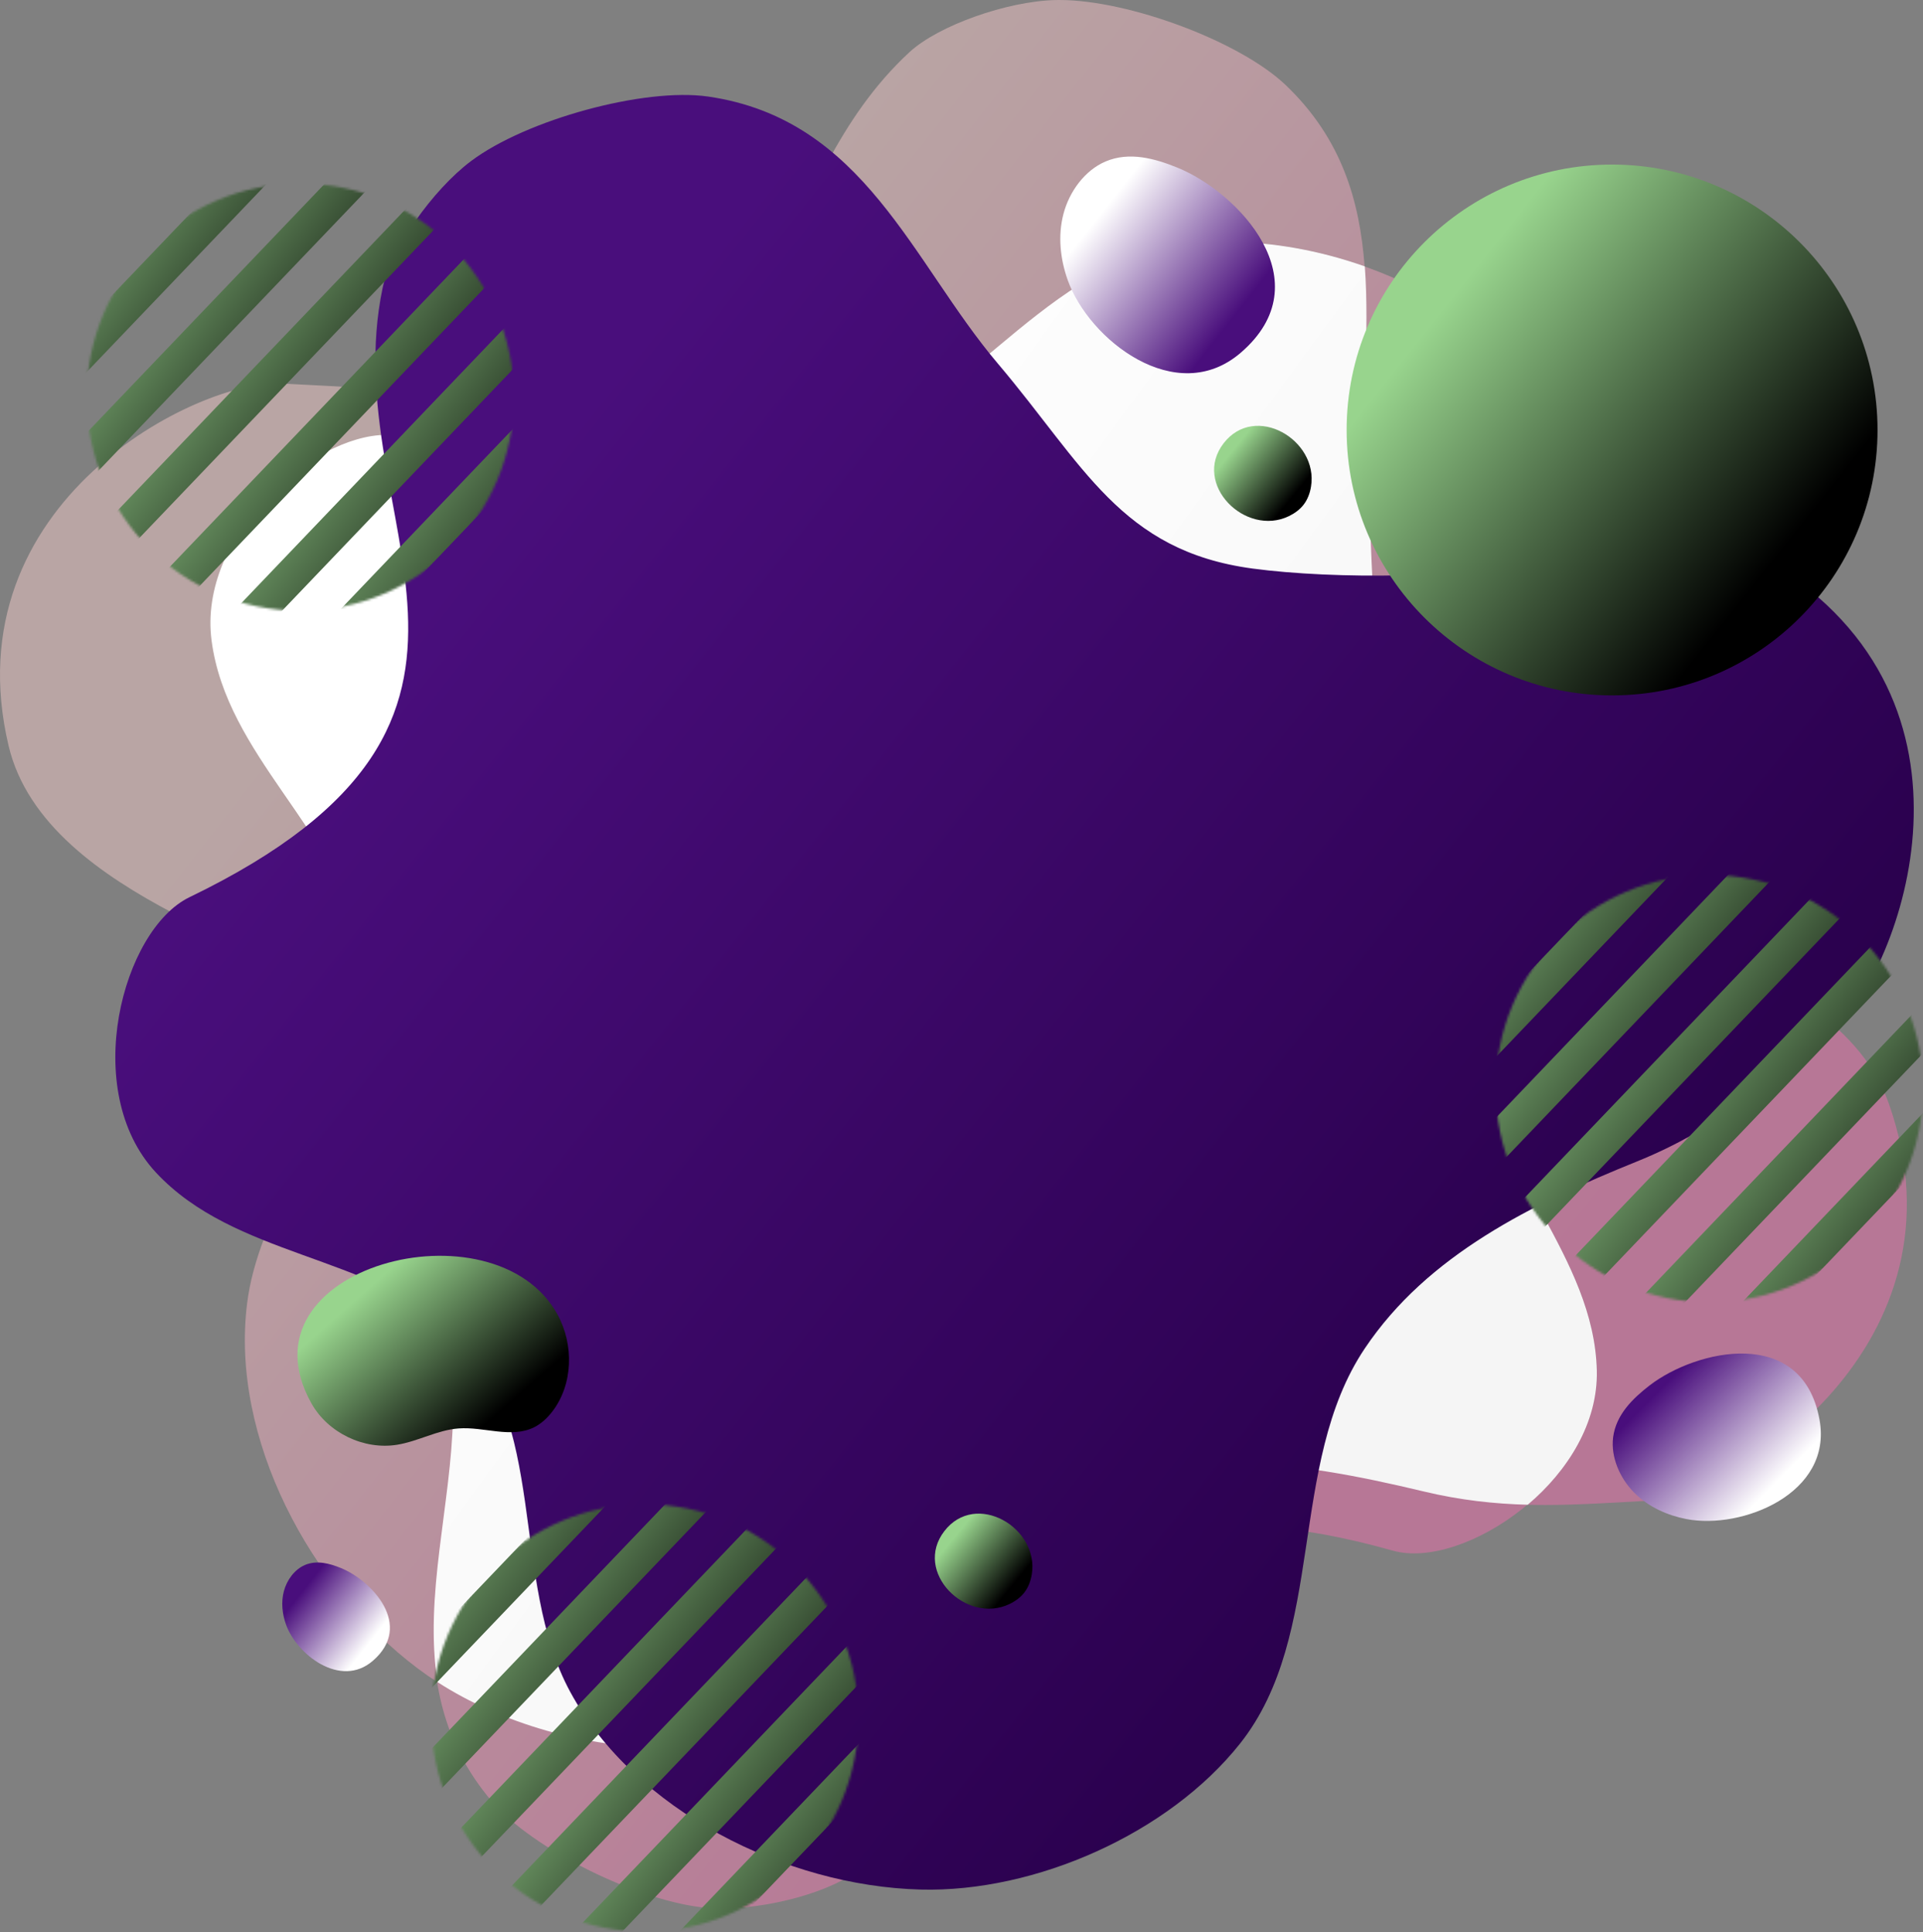 <svg width="800" height="804" viewBox="0 0 800 804" fill="none" xmlns="http://www.w3.org/2000/svg">
    <rect x="0" y="0" width="800" height="804" fill="#808080" stroke="none"/>
    <path opacity="0.5" d="M579.427 645.172C608.673 653.417 665.248 615.846 664.132 570.2C662.975 523.053 621.357 487.666 616.145 440.787C610.37 388.799 666.293 350.509 678.116 299.561C690.555 245.951 664.864 182.033 624.636 144.476C590.396 112.506 533.718 94.462 487.594 102.635C431.541 112.568 397.78 175.119 342.706 189.541C298.158 201.207 252.306 188.407 208.898 173.025C175.856 161.314 147.584 161.269 116.958 159.563C83.21 157.678 -20.459 208.648 3.579 310.307C11.293 342.916 42.397 364.314 72.04 379.938C101.687 395.561 144.06 432.681 165.967 458.037C201.421 499.078 189.487 535.224 188.304 589.446C187.12 643.667 162.957 700.287 204.574 749.435C221.524 769.458 266.228 791.517 294.313 793.809C313.96 795.412 342.871 788.538 355.792 778.913C433.815 720.752 416.593 599.263 579.427 645.172Z" fill="url(#paint0_linear)"/>
    <path opacity="0.5" d="M181.946 699.87C179.083 698.025 176.31 696.095 173.639 694.081C128.81 660.302 95.897 598.22 102.767 542.511C107.354 505.31 134.688 472.121 146.582 437.592C153.991 444.787 160.646 451.768 166.059 458.03C201.513 499.071 189.579 535.217 188.396 589.439C187.592 626.17 176.247 664.009 181.946 699.87ZM642.933 626.17C640.458 626.17 637.975 626.139 635.474 626.072C652.062 612.061 664.76 592.052 664.224 570.193C663.067 523.046 621.449 487.659 616.237 440.781C612.941 411.093 629.761 385.871 647.001 360.207C668.007 375.045 690.915 388.814 708.927 396.001C740.67 408.672 774.516 427.042 785.838 459.294C821.118 559.831 721.424 622.646 686.989 624.357C672.031 625.098 657.667 626.17 642.933 626.17ZM306.321 194.063C284.463 194.063 262.546 189.691 240.987 183.451C328.193 167.783 318.787 76.728 378.332 21.715C390.405 10.567 418.994 0.496 439.097 0.018C439.642 0.004 440.196 0 440.758 0C469.633 0 515.909 17.267 534.882 35.405C558.277 57.772 565.669 83.691 567.697 110.824C549.224 104.289 529.626 100.667 510.8 100.667C502.912 100.667 495.163 101.301 487.686 102.628C431.634 112.561 397.872 175.113 342.798 189.534C330.712 192.697 318.523 194.063 306.321 194.063Z" fill="url(#paint1_linear)"/>
    <path d="M277.306 727.171C243.996 727.171 208.944 717.224 182.025 699.877C176.326 664.016 187.671 626.177 188.475 589.446C189.658 535.225 201.592 499.078 166.138 458.037C160.725 451.775 154.07 444.794 146.661 437.599C151.699 422.98 153.968 408.116 150.564 392.614C140.256 345.623 94.243 314.193 88.017 266.484C82.318 222.812 129.733 180.935 160.734 180.935C162.512 180.935 164.24 181.073 165.897 181.359C183.611 184.387 199.132 185.79 212.834 185.79C223.254 185.79 232.611 184.977 241.066 183.458C262.625 189.698 284.542 194.071 306.4 194.071C318.602 194.071 330.791 192.704 342.877 189.542C397.952 175.12 431.713 112.568 487.766 102.635C495.242 101.309 502.991 100.674 510.879 100.674C529.705 100.674 549.303 104.297 567.776 110.831C569.866 138.764 566.275 167.991 568.616 195.955C573.225 251.084 564.998 289.021 605.36 326.855C616.151 336.967 631.064 348.901 647.081 360.215C629.841 385.878 613.02 411.1 616.316 440.788C621.529 487.667 663.146 523.054 664.303 570.201C664.839 592.059 652.141 612.068 635.553 626.079C621.846 625.713 607.696 624.235 592.368 620.563C565.471 614.114 537.816 608.669 510.647 608.669C491.674 608.669 472.933 611.327 454.866 618.156C400.551 638.692 373.011 705.755 317.213 721.838C304.681 725.456 291.143 727.171 277.306 727.171Z" fill="url(#paint2_linear)"/>
    <path fill-rule="evenodd" clip-rule="evenodd" d="M78.834 373.295C50.928 386.775 33.139 453.726 64.859 487.822C97.633 523.043 153.342 521.918 189.024 554.187C228.591 589.976 211.789 657.034 237.22 703.935C263.974 753.28 326.824 784.71 382.94 786.183C430.703 787.438 486.184 762.887 515.876 725.45C551.956 679.951 535.435 609.365 567.731 561.106C593.859 522.07 637.522 500.832 681.069 483.217C714.219 469.813 735.84 450.729 760.378 431.322C787.422 409.933 832.108 300.905 745.001 239.541C717.064 219.858 678.836 224.552 645.638 232.676C612.435 240.792 554.975 241.105 521.102 236.558C466.269 229.193 450.94 193.529 415.169 151.326C379.402 109.124 359.563 49.551 294.546 40.167C268.065 36.349 219.006 49.734 196.014 66.979C179.926 79.043 162.502 103.844 159.148 119.932C138.902 217.102 234.219 298.225 78.834 373.295Z" fill="url(#paint3_linear)"/>
    <path fill-rule="evenodd" clip-rule="evenodd" d="M489.723 69.706C480.415 65.945 469.785 62.975 459.897 67.205C451.29 70.885 444.863 79.684 442.424 88.96C439.986 98.242 441.142 107.884 444.144 116.415C452.92 141.364 489.321 169.873 516.168 146.76C550.483 117.219 515.159 79.996 489.723 69.706Z" fill="url(#paint4_linear)"/>
    <path fill-rule="evenodd" clip-rule="evenodd" d="M141.81 652.4C137.143 650.516 131.814 649.028 126.852 651.145C122.538 652.994 119.317 657.407 118.094 662.057C116.87 666.711 117.45 671.548 118.956 675.826C123.355 688.332 141.609 702.629 155.071 691.039C172.275 676.224 154.561 657.564 141.81 652.4Z" fill="url(#paint5_linear)"/>
    <path fill-rule="evenodd" clip-rule="evenodd" d="M686.327 576.379C679.297 581.801 672.28 588.581 671.087 598.023C670.047 606.232 673.888 615.067 679.877 621.078C685.867 627.086 693.741 630.511 701.593 632.034C724.55 636.492 762.576 621.467 756.94 590.649C749.74 551.265 705.55 561.577 686.327 576.379Z" fill="url(#paint6_linear)"/>
    <path fill-rule="evenodd" clip-rule="evenodd" d="M420.015 667.361C422.404 666.209 424.62 664.61 426.223 662.493C427.858 660.335 428.805 657.714 429.238 655.043C432.4 635.583 405.95 620.103 392.886 637.021C379.737 654.047 401.935 676.07 420.015 667.361Z" fill="url(#paint7_linear)"/>
    <path fill-rule="evenodd" clip-rule="evenodd" d="M536.184 214.76C538.573 213.603 540.789 212.009 542.392 209.892C544.027 207.734 544.974 205.113 545.407 202.437C548.569 182.982 522.119 167.501 509.055 184.42C495.906 201.446 518.104 223.469 536.184 214.76Z" fill="url(#paint8_linear)"/>
    <path fill-rule="evenodd" clip-rule="evenodd" d="M129.558 583.889C136.422 596.145 151.327 603.349 165.195 601.111C173.931 599.704 181.961 594.979 190.782 594.327C201.341 593.541 212.65 598.565 222.141 593.876C225.147 592.388 227.657 590.021 229.711 587.364C238.438 576.091 238.805 559.529 231.98 547.015C205.745 498.934 97.735 527.068 129.558 583.889Z" fill="url(#paint9_linear)"/>
    <path fill-rule="evenodd" clip-rule="evenodd" d="M781.082 178.906C781.082 239.894 731.639 289.333 670.651 289.333C609.663 289.333 560.221 239.894 560.221 178.906C560.221 117.914 609.663 68.475 670.651 68.475C731.639 68.475 781.082 117.914 781.082 178.906Z" fill="url(#paint10_linear)"/>
    <mask id="mask0" mask-type="alpha" maskUnits="userSpaceOnUse" x="179" y="625" width="179" height="179">
        <circle cx="268.249" cy="714.765" r="88.894" fill="#C4C4C4"/>
    </mask>
    <g mask="url(#mask0)">
        <path d="M143.877 739.608L133.426 729.617L283.268 572.848L293.719 582.835L143.877 739.608Z" fill="url(#paint11_linear)"/>
        <path d="M167.031 761.578L156.575 751.587L306.417 594.814L316.868 604.805L167.031 761.578Z" fill="url(#paint12_linear)"/>
        <path d="M189.76 783.571L179.304 773.575L329.146 616.806L339.597 626.792L189.76 783.571Z" fill="url(#paint13_linear)"/>
        <path d="M212.9 805.536L202.454 795.545L352.291 638.771L362.747 648.763L212.9 805.536Z" fill="url(#paint14_linear)"/>
        <path d="M236.054 827.524L225.603 817.533L375.445 660.764L385.896 670.75L236.054 827.524Z" fill="url(#paint15_linear)"/>
        <path d="M258.783 849.49L248.332 839.503L398.174 682.729L408.625 692.721L258.783 849.49Z" fill="url(#paint16_linear)"/>
    </g>
    <mask id="mask1" mask-type="alpha" maskUnits="userSpaceOnUse" x="622" y="364" width="178" height="178">
        <circle cx="711.106" cy="452.931" r="88.894" fill="#C4C4C4"/>
    </mask>
    <g mask="url(#mask1)">
        <path d="M585.824 477.996L575.373 468L725.215 311.231L735.666 321.218L585.824 477.996Z" fill="url(#paint17_linear)"/>
        <path d="M608.974 499.962L598.522 489.97L748.364 333.197L758.816 343.188L608.974 499.962Z" fill="url(#paint18_linear)"/>
        <path d="M631.698 521.949L621.251 511.962L771.089 355.189L781.54 365.175L631.698 521.949Z" fill="url(#paint19_linear)"/>
        <path d="M654.857 543.915L644.401 533.928L794.243 377.155L804.698 387.146L654.857 543.915Z" fill="url(#paint20_linear)"/>
        <path d="M678.002 565.885L667.55 555.899L817.392 399.12L827.843 409.112L678.002 565.885Z" fill="url(#paint21_linear)"/>
        <path d="M700.731 587.877L690.279 577.886L840.121 421.112L850.572 431.104L700.731 587.877Z" fill="url(#paint22_linear)"/>
    </g>
    <mask id="mask2" mask-type="alpha" maskUnits="userSpaceOnUse" x="36" y="76" width="178" height="179">
        <circle cx="124.94" cy="165.236" r="88.894" fill="#C4C4C4"/>
    </mask>
    <g mask="url(#mask2)">
        <path d="M-0.913 193.488L-11.364 183.501L138.477 26.727L148.929 36.718L-0.913 193.488Z" fill="url(#paint23_linear)"/>
        <path d="M22.236 215.458L11.785 205.471L161.627 48.693L172.078 58.689L22.236 215.458Z" fill="url(#paint24_linear)"/>
        <path d="M44.965 237.45L34.514 227.459L184.356 70.685L194.807 80.677L44.965 237.45Z" fill="url(#paint25_linear)"/>
        <path d="M68.119 259.416L57.663 249.429L207.505 92.651L217.957 102.642L68.119 259.416Z" fill="url(#paint26_linear)"/>
        <path d="M91.264 281.408L80.813 271.421L230.655 114.643L241.102 124.63L91.264 281.408Z" fill="url(#paint27_linear)"/>
        <path d="M113.993 303.369L103.542 293.383L253.384 136.609L263.831 146.596L113.993 303.369Z" fill="url(#paint28_linear)"/>
    </g>
    <defs>
        <linearGradient id="paint0_linear" x1="0" y1="447.358" x2="423.856" y2="777.671" gradientUnits="userSpaceOnUse">
            <stop offset="0.004" stop-color="#F2CAC8"/>
            <stop offset="1" stop-color="#EE6DAB"/>
        </linearGradient>
        <linearGradient id="paint1_linear" x1="101.858" y1="349.935" x2="530.255" y2="685.614" gradientUnits="userSpaceOnUse">
            <stop offset="0.004" stop-color="#F2CAC8"/>
            <stop offset="1" stop-color="#EE6DAB"/>
        </linearGradient>
        <linearGradient id="paint2_linear" x1="87.547" y1="413.923" x2="463.741" y2="688.616" gradientUnits="userSpaceOnUse">
            <stop offset="0.004" stop-color="#fff"/>
            <stop offset="1" stop-color="#f5f5f5"/>
        </linearGradient>
        <linearGradient id="paint3_linear" x1="47.983" y1="412.871" x2="506.556" y2="777.298" gradientUnits="userSpaceOnUse">
            <stop stop-color="#490e7c"/>
            <stop offset="1" stop-color="#29004c"/>
        </linearGradient>
        <linearGradient id="paint4_linear" x1="441.105" y1="110.212" x2="496.323" y2="153.589" gradientUnits="userSpaceOnUse">
            <stop stop-color="#fff"/>
            <stop offset="1" stop-color="#490e7c"/>
        </linearGradient>
        <linearGradient id="paint5_linear" x1="117.432" y1="672.713" x2="145.119" y2="694.462" gradientUnits="userSpaceOnUse">
            <stop stop-color="#490e7c"/>
            <stop offset="1" stop-color="#fff"/>
        </linearGradient>
        <linearGradient id="paint6_linear" x1="670.918" y1="597.986" x2="714.813" y2="641.274" gradientUnits="userSpaceOnUse">
            <stop stop-color="#490e7c"/>
            <stop offset="1" stop-color="#fff"/>
        </linearGradient>
        <linearGradient id="paint7_linear" x1="388.913" y1="649.552" x2="413.328" y2="669.421" gradientUnits="userSpaceOnUse">
            <stop stop-color="#98d48d"/>
            <stop offset="1" stop-color="#000"/>
        </linearGradient>
        <linearGradient id="paint8_linear" x1="505.082" y1="196.951" x2="529.497" y2="216.82" gradientUnits="userSpaceOnUse">
            <stop stop-color="#98d48d"/>
            <stop offset="1" stop-color="#000"/>
        </linearGradient>
        <linearGradient id="paint9_linear" x1="123.745" y1="562.007" x2="173.168" y2="618.051" gradientUnits="userSpaceOnUse">
            <stop stop-color="#98d48d"/>
            <stop offset="1" stop-color="#000"/>
        </linearGradient>
        <linearGradient id="paint10_linear" x1="560.221" y1="178.904" x2="695.793" y2="286.435" gradientUnits="userSpaceOnUse">
            <stop stop-color="#98d48d"/>
            <stop offset="1" stop-color="#000"/>
        </linearGradient>
        <linearGradient id="paint11_linear" x1="133.426" y1="656.228" x2="234.798" y2="733.513" gradientUnits="userSpaceOnUse">
            <stop stop-color="#98d48d"/>
            <stop offset="1" stop-color="#000"/>
        </linearGradient>
        <linearGradient id="paint12_linear" x1="156.575" y1="678.196" x2="257.95" y2="755.48" gradientUnits="userSpaceOnUse">
            <stop stop-color="#98d48d"/>
            <stop offset="1" stop-color="#000"/>
        </linearGradient>
        <linearGradient id="paint13_linear" x1="179.304" y1="700.188" x2="280.679" y2="777.472" gradientUnits="userSpaceOnUse">
            <stop stop-color="#98d48d"/>
            <stop offset="1" stop-color="#000"/>
        </linearGradient>
        <linearGradient id="paint14_linear" x1="202.454" y1="722.154" x2="303.828" y2="799.438" gradientUnits="userSpaceOnUse">
            <stop stop-color="#98d48d"/>
            <stop offset="1" stop-color="#000"/>
        </linearGradient>
        <linearGradient id="paint15_linear" x1="225.603" y1="744.144" x2="326.976" y2="821.429" gradientUnits="userSpaceOnUse">
            <stop stop-color="#98d48d"/>
            <stop offset="1" stop-color="#000"/>
        </linearGradient>
        <linearGradient id="paint16_linear" x1="248.332" y1="766.11" x2="349.705" y2="843.394" gradientUnits="userSpaceOnUse">
            <stop stop-color="#98d48d"/>
            <stop offset="1" stop-color="#000"/>
        </linearGradient>
        <linearGradient id="paint17_linear" x1="575.373" y1="394.613" x2="676.748" y2="471.897" gradientUnits="userSpaceOnUse">
            <stop stop-color="#98d48d"/>
            <stop offset="1" stop-color="#000"/>
        </linearGradient>
        <linearGradient id="paint18_linear" x1="598.522" y1="416.579" x2="699.897" y2="493.863" gradientUnits="userSpaceOnUse">
            <stop stop-color="#98d48d"/>
            <stop offset="1" stop-color="#000"/>
        </linearGradient>
        <linearGradient id="paint19_linear" x1="621.251" y1="438.569" x2="722.623" y2="515.851" gradientUnits="userSpaceOnUse">
            <stop stop-color="#98d48d"/>
            <stop offset="1" stop-color="#000"/>
        </linearGradient>
        <linearGradient id="paint20_linear" x1="644.401" y1="460.535" x2="745.774" y2="537.822" gradientUnits="userSpaceOnUse">
            <stop stop-color="#98d48d"/>
            <stop offset="1" stop-color="#000"/>
        </linearGradient>
        <linearGradient id="paint21_linear" x1="667.55" y1="482.503" x2="768.925" y2="559.787" gradientUnits="userSpaceOnUse">
            <stop stop-color="#98d48d"/>
            <stop offset="1" stop-color="#000"/>
        </linearGradient>
        <linearGradient id="paint22_linear" x1="690.279" y1="504.495" x2="791.654" y2="581.779" gradientUnits="userSpaceOnUse">
            <stop stop-color="#98d48d"/>
            <stop offset="1" stop-color="#000"/>
        </linearGradient>
        <linearGradient id="paint23_linear" x1="-11.364" y1="110.108" x2="90.008" y2="187.392" gradientUnits="userSpaceOnUse">
            <stop stop-color="#98d48d"/>
            <stop offset="1" stop-color="#000"/>
        </linearGradient>
        <linearGradient id="paint24_linear" x1="11.785" y1="132.076" x2="113.16" y2="209.36" gradientUnits="userSpaceOnUse">
            <stop stop-color="#98d48d"/>
            <stop offset="1" stop-color="#000"/>
        </linearGradient>
        <linearGradient id="paint25_linear" x1="34.514" y1="154.068" x2="135.889" y2="231.352" gradientUnits="userSpaceOnUse">
            <stop stop-color="#98d48d"/>
            <stop offset="1" stop-color="#000"/>
        </linearGradient>
        <linearGradient id="paint26_linear" x1="57.663" y1="176.034" x2="159.038" y2="253.318" gradientUnits="userSpaceOnUse">
            <stop stop-color="#98d48d"/>
            <stop offset="1" stop-color="#000"/>
        </linearGradient>
        <linearGradient id="paint27_linear" x1="80.813" y1="198.026" x2="182.187" y2="275.307" gradientUnits="userSpaceOnUse">
            <stop stop-color="#98d48d"/>
            <stop offset="1" stop-color="#000"/>
        </linearGradient>
        <linearGradient id="paint28_linear" x1="103.542" y1="219.989" x2="204.914" y2="297.271" gradientUnits="userSpaceOnUse">
            <stop stop-color="#98d48d"/>
            <stop offset="1" stop-color="#000"/>
        </linearGradient>
    </defs>
</svg>
